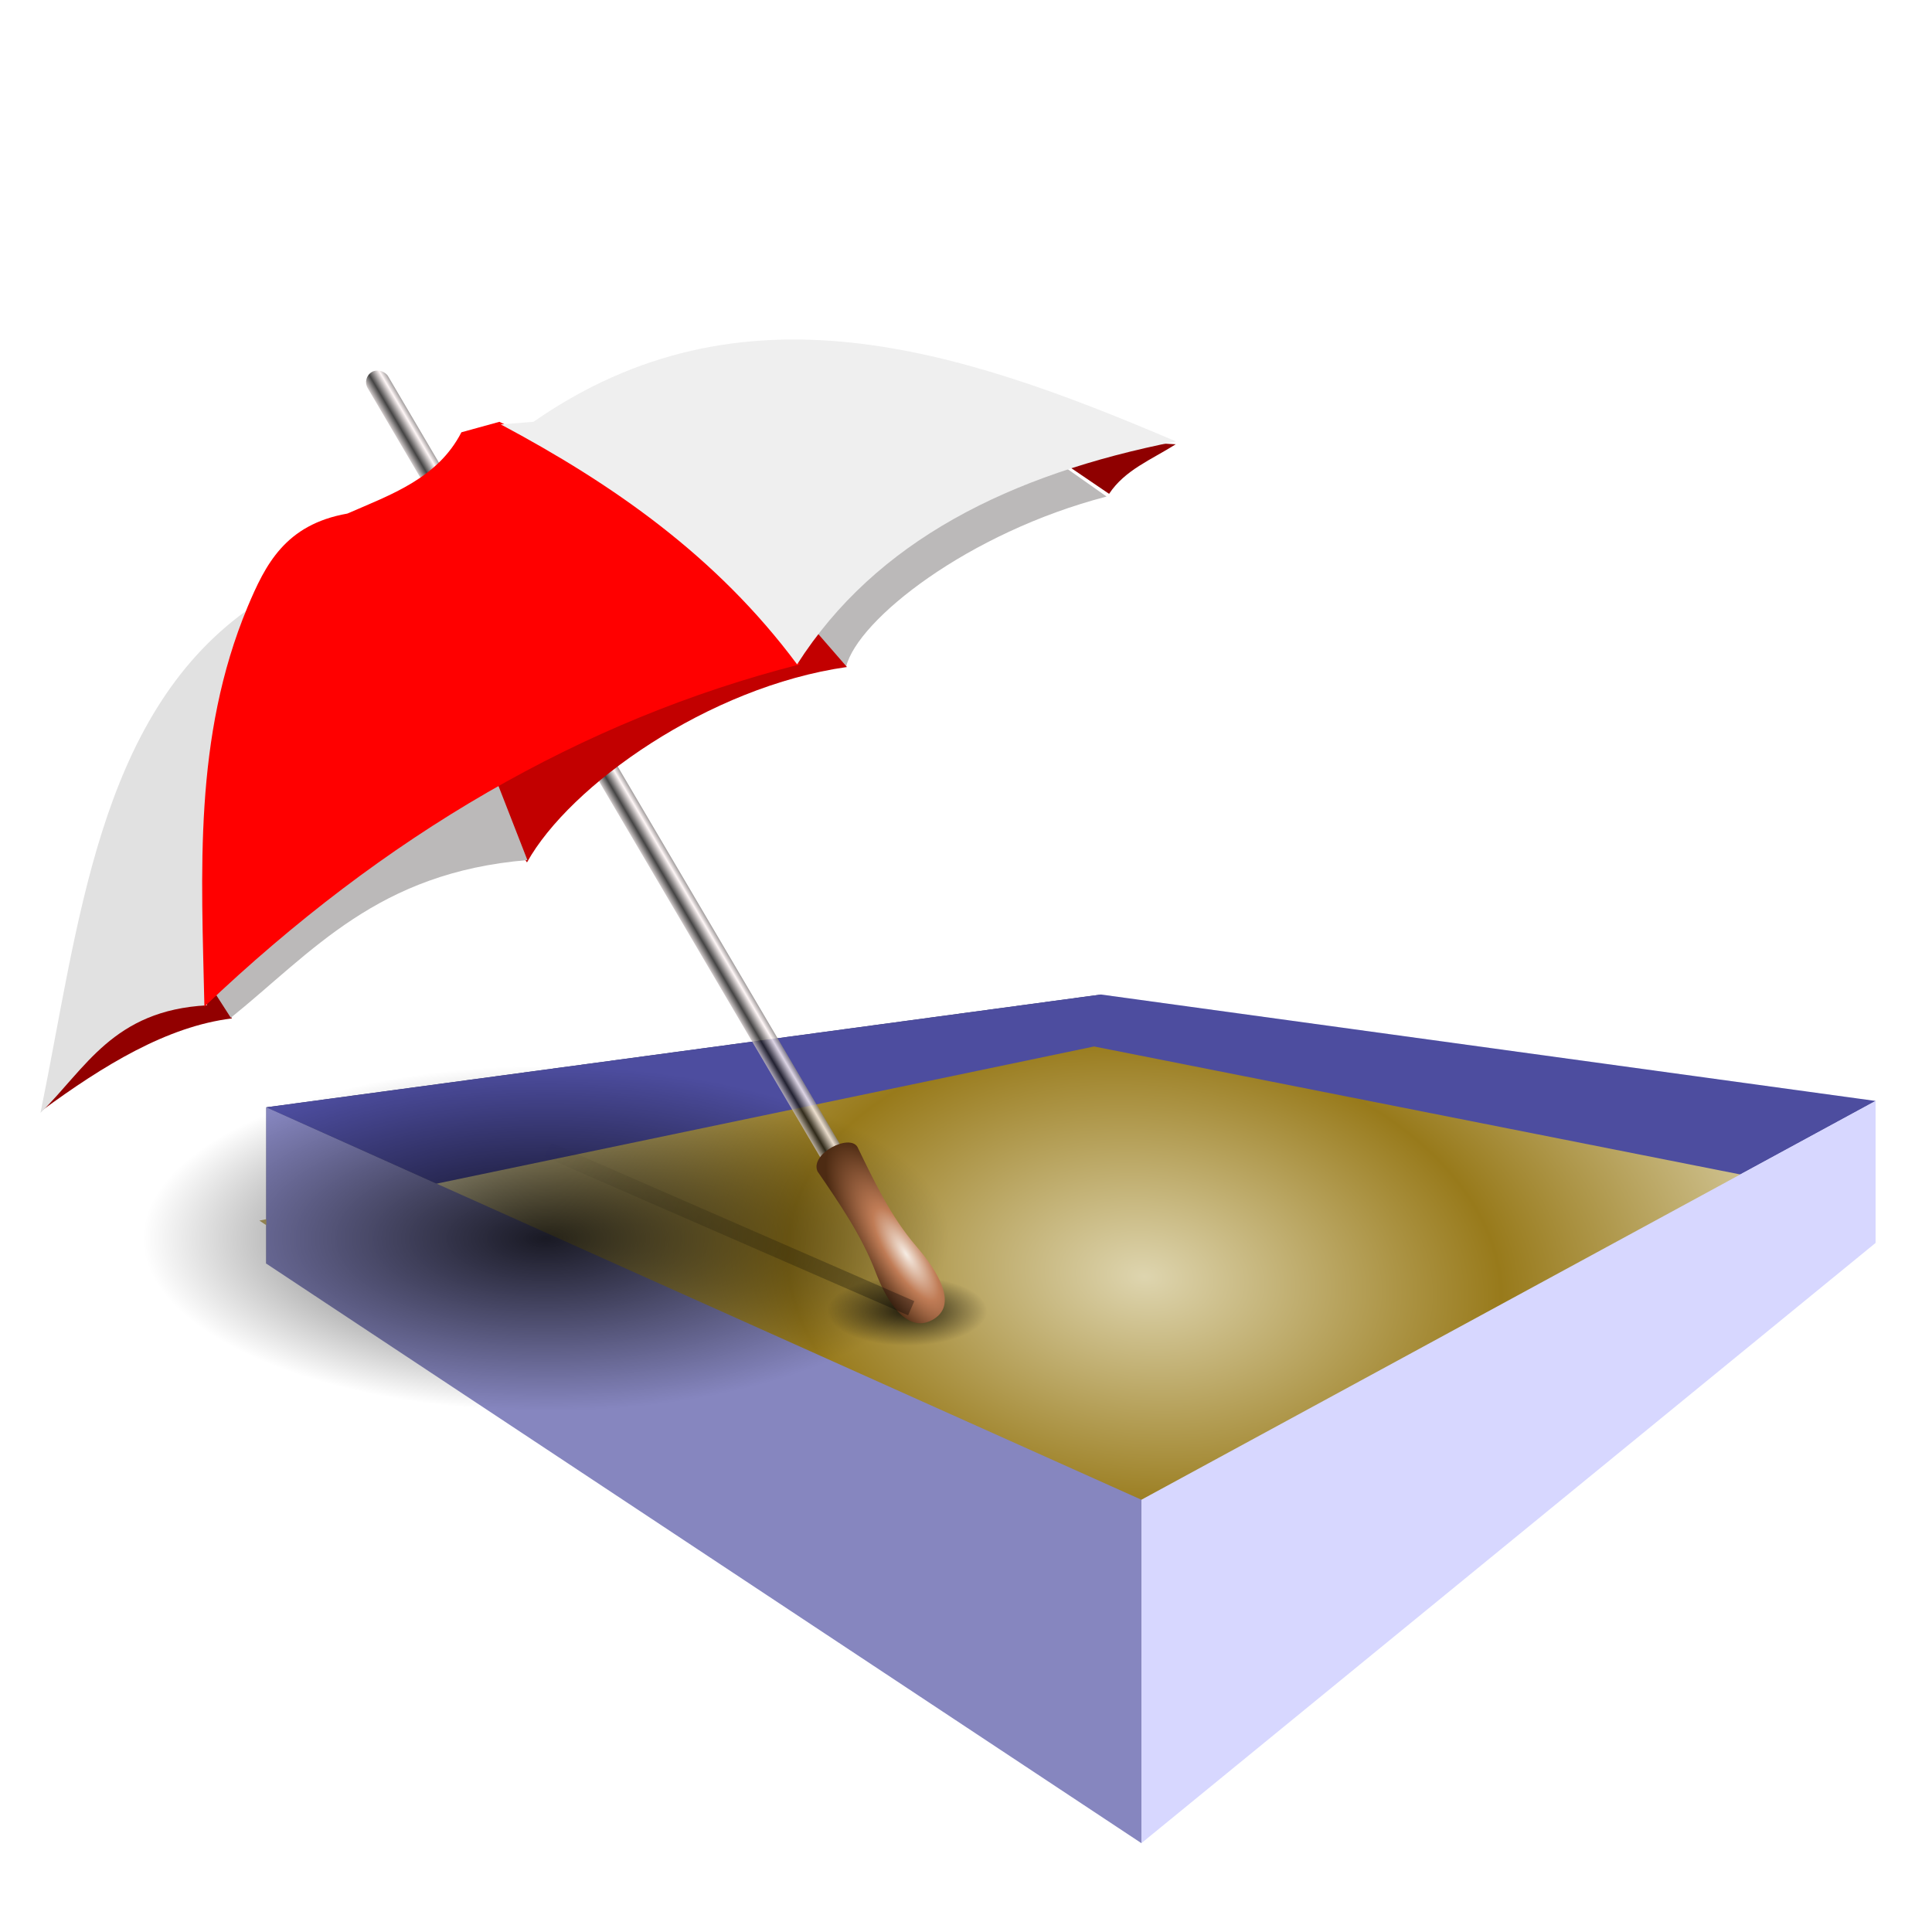 <?xml version="1.0" encoding="UTF-8" standalone="no"?>
<!-- Created with Inkscape (http://www.inkscape.org/) -->

<svg
   xmlns:dc="http://purl.org/dc/elements/1.1/"
   xmlns:cc="http://creativecommons.org/ns#"
   xmlns:rdf="http://www.w3.org/1999/02/22-rdf-syntax-ns#"
   xmlns:svg="http://www.w3.org/2000/svg"
   xmlns="http://www.w3.org/2000/svg"
   xmlns:xlink="http://www.w3.org/1999/xlink"
   xmlns:sodipodi="http://sodipodi.sourceforge.net/DTD/sodipodi-0.dtd"
   xmlns:inkscape="http://www.inkscape.org/namespaces/inkscape"
   width="255mm"
   height="255mm"
   viewBox="0 0 255 255"
   version="1.1"
   id="svg8"
   inkscape:version="0.92.5 (2060ec1f9f, 2020-04-08)"
   sodipodi:docname="sandbox.svg">
  <defs
     id="defs2">
    <linearGradient
       inkscape:collect="always"
       id="linearGradient1017">
      <stop
         style="stop-color:#ded5af;stop-opacity:1"
         offset="0"
         id="stop1013" />
      <stop
         style="stop-color:#987a1b;stop-opacity:1"
         offset="1"
         id="stop1015" />
    </linearGradient>
    <inkscape:perspective
       sodipodi:type="inkscape:persp3d"
       inkscape:vp_x="-55.573211 : 142.55107 : 1"
       inkscape:vp_y="0 : 1000 : 0"
       inkscape:vp_z="302.17934 : 137.63053 : 1"
       inkscape:persp3d-origin="71.637345 : 119.73325 : 1"
       id="perspective962" />
    <linearGradient
       inkscape:collect="always"
       id="linearGradient958">
      <stop
         style="stop-color:#000000;stop-opacity:1;"
         offset="0"
         id="stop954" />
      <stop
         style="stop-color:#000000;stop-opacity:0;"
         offset="1"
         id="stop956" />
    </linearGradient>
    <linearGradient
       id="linearGradient4207"
       inkscape:collect="always">
      <stop
         id="stop4209"
         offset="0"
         style="stop-color:#000000;stop-opacity:1;" />
      <stop
         id="stop4211"
         offset="1"
         style="stop-color:#000000;stop-opacity:0;" />
    </linearGradient>
    <linearGradient
       id="linearGradient4185-3"
       inkscape:collect="always">
      <stop
         id="stop4187"
         offset="0"
         style="stop-color:#f6ece3;stop-opacity:1" />
      <stop
         style="stop-color:#c07c56;stop-opacity:1"
         offset="0.409"
         id="stop4193" />
      <stop
         id="stop4189"
         offset="1"
         style="stop-color:#4d2b13;stop-opacity:1" />
    </linearGradient>
    <linearGradient
       id="linearGradient4156"
       inkscape:collect="always">
      <stop
         id="stop4158"
         offset="0"
         style="stop-color:#191818;stop-opacity:1;" />
      <stop
         id="stop4160"
         offset="1"
         style="stop-color:#fff5f5;stop-opacity:1" />
    </linearGradient>
    <linearGradient
       gradientTransform="translate(31.397,12.346)"
       spreadMethod="reflect"
       gradientUnits="userSpaceOnUse"
       y2="39.543"
       x2="-15.919"
       y1="39.543"
       x1="-16.596"
       id="linearGradient4162"
       xlink:href="#linearGradient4156"
       inkscape:collect="always" />
    <radialGradient
       gradientUnits="userSpaceOnUse"
       gradientTransform="matrix(0.557,-0.364,1.125,1.724,-48.005,-25.982)"
       r="4.143"
       fy="65.112"
       fx="57.014"
       cy="65.112"
       cx="57.014"
       id="radialGradient4191"
       xlink:href="#linearGradient4185-3"
       inkscape:collect="always" />
    <radialGradient
       gradientUnits="userSpaceOnUse"
       gradientTransform="matrix(1,0,0,0.434,0,39.15)"
       r="5.165"
       fy="69.222"
       fx="57.071"
       cy="69.222"
       cx="57.071"
       id="radialGradient4203"
       xlink:href="#linearGradient4207"
       inkscape:collect="always" />
    <radialGradient
       gradientUnits="userSpaceOnUse"
       gradientTransform="matrix(1,0,0,0.428,0,36.906)"
       r="26.037"
       fy="64.48"
       fx="33.743"
       cy="64.48"
       cx="33.743"
       id="radialGradient4213"
       xlink:href="#linearGradient4207"
       inkscape:collect="always" />
    <filter
       height="1.237"
       y="-0.119"
       width="1.103"
       x="-0.052"
       id="filter4249"
       style="color-interpolation-filters:sRGB"
       inkscape:collect="always">
      <feGaussianBlur
         id="feGaussianBlur4251"
         stdDeviation="0.514"
         inkscape:collect="always" />
    </filter>
    <linearGradient
       inkscape:collect="always"
       xlink:href="#linearGradient958"
       id="linearGradient960"
       x1="57.319"
       y1="71.567"
       x2="33.841"
       y2="57.332"
       gradientUnits="userSpaceOnUse" />
    <radialGradient
       inkscape:collect="always"
       xlink:href="#linearGradient1017"
       id="radialGradient1019"
       cx="164.654"
       cy="190.589"
       fx="164.654"
       fy="190.589"
       r="102.426"
       gradientTransform="matrix(0.459,0.048,-0.03,0.303,81.207,144.843)"
       gradientUnits="userSpaceOnUse"
       spreadMethod="reflect" />
  </defs>
  <sodipodi:namedview
     id="base"
     pagecolor="#000fff"
     bordercolor="#666666"
     borderopacity="1.0"
     inkscape:pageopacity="0"
     inkscape:pageshadow="2"
     inkscape:zoom="0.91410948"
     inkscape:cx="481.88976"
     inkscape:cy="481.88976"
     inkscape:document-units="mm"
     inkscape:current-layer="layer1"
     showgrid="false"
     inkscape:snap-to-guides="false"
     inkscape:snap-grids="false"
     inkscape:snap-others="false"
     inkscape:object-nodes="false"
     inkscape:snap-nodes="false"
     inkscape:snap-global="false"
     inkscape:window-width="1920"
     inkscape:window-height="1056"
     inkscape:window-x="0"
     inkscape:window-y="0"
     inkscape:window-maximized="1" />
  <g
     inkscape:label="Layer 1"
     inkscape:groupmode="layer"
     id="layer1"
     transform="translate(0,-42)">
    <path
       inkscape:connector-curvature="0"
       id="path978"
       style="fill:#353564;fill-opacity:1;fill-rule:evenodd;stroke:none;stroke-width:3.647;stroke-linecap:square;stroke-linejoin:round;stroke-miterlimit:4;stroke-dasharray:none;stroke-dashoffset:0;stroke-opacity:1"
       d="m 35.151,188.15 v 20.636 L 145.321,185.801 V 173.265 Z" />
    <path
       inkscape:connector-curvature="0"
       id="path982"
       style="fill:#e9e9ff;fill-opacity:1;fill-rule:evenodd;stroke:none;stroke-width:3.647;stroke-linecap:square;stroke-linejoin:round;stroke-miterlimit:4;stroke-dasharray:none;stroke-dashoffset:0;stroke-opacity:1"
       d="m 145.321,173.265 102.234,14.048 v 18.737 L 145.321,185.801 Z" />
    <path
       inkscape:connector-curvature="0"
       id="path984"
       style="fill:#4d4d9f;fill-opacity:1;fill-rule:evenodd;stroke:none;stroke-width:3.647;stroke-linecap:square;stroke-linejoin:round;stroke-miterlimit:4;stroke-dasharray:none;stroke-dashoffset:0;stroke-opacity:1"
       d="M 35.151,188.15 150.652,239.946 247.554,187.313 145.321,173.265 Z" />
    <path
       inkscape:connector-curvature="0"
       id="path980"
       style="fill:url(#radialGradient1019);fill-opacity:1;fill-rule:evenodd;stroke:none;stroke-width:3.647;stroke-linecap:square;stroke-linejoin:round;stroke-miterlimit:4;stroke-dasharray:none;stroke-dashoffset:0;stroke-opacity:1"
       d="m 34.236,203.106 115.501,76.49 96.903,-79.226 -102.234,-20.248 z" />
    <path
       inkscape:connector-curvature="0"
       id="path986"
       style="fill:#d7d7ff;fill-opacity:1;fill-rule:evenodd;stroke:none;stroke-width:3.647;stroke-linecap:square;stroke-linejoin:round;stroke-miterlimit:4;stroke-dasharray:none;stroke-dashoffset:0;stroke-opacity:1"
       d="m 150.652,239.946 v 45.33 l 96.903,-79.226 v -18.737 z" />
    <path
       inkscape:connector-curvature="0"
       id="path988"
       style="fill:#8686bf;fill-opacity:1;fill-rule:evenodd;stroke:none;stroke-width:3.647;stroke-linecap:square;stroke-linejoin:round;stroke-miterlimit:4;stroke-dasharray:none;stroke-dashoffset:0;stroke-opacity:1"
       d="M 35.151,188.15 150.652,239.946 v 45.33 l -115.501,-76.49 z" />
    <g
       transform="matrix(2.044,0,0,2.044,3.095,73.614)"
       id="g4253">
      <ellipse
         style="opacity:0.812;fill:url(#radialGradient4203);fill-opacity:1;stroke:none;stroke-width:1.8;stroke-linecap:round;stroke-linejoin:round;stroke-miterlimit:4;stroke-dasharray:none;stroke-opacity:1"
         id="path4195"
         cx="57.071"
         cy="69.222"
         rx="5.165"
         ry="2.244" />
      <ellipse
         style="opacity:0.812;fill:url(#radialGradient4213);fill-opacity:1;stroke:none;stroke-width:1.8;stroke-linecap:round;stroke-linejoin:round;stroke-miterlimit:4;stroke-dasharray:none;stroke-opacity:1"
         id="path4205"
         cx="33.743"
         cy="64.48"
         rx="26.037"
         ry="11.135" />
      <rect
         style="opacity:0.812;fill:url(#linearGradient4162);fill-opacity:1;stroke:none;stroke-width:1.8;stroke-linecap:round;stroke-linejoin:round;stroke-miterlimit:4;stroke-dasharray:none;stroke-opacity:1"
         id="rect4154"
         width="1.524"
         height="66.216"
         x="14.292"
         y="18.781"
         transform="rotate(-30.472)"
         ry="0.762" />
      <path
         sodipodi:nodetypes="ccccc"
         inkscape:connector-curvature="0"
         id="path4150"
         d="m 53.123,27.584 c 0.743,-3.033 7.868,-8.659 16.818,-10.987 l -3.726,-2.625 -18.967,7.536 z"
         style="fill:#bbb9b9;fill-opacity:1;fill-rule:evenodd;stroke:none;stroke-width:1px;stroke-linecap:butt;stroke-linejoin:miter;stroke-opacity:1" />
      <path
         style="fill:#920000;fill-opacity:1;fill-rule:evenodd;stroke:none;stroke-width:1px;stroke-linecap:butt;stroke-linejoin:miter;stroke-opacity:1"
         d="M 13.463,50.297 C 9.276,50.804 5.16,53.332 1.191,56.244 L 9.822,43.438 Z"
         id="path4144"
         inkscape:connector-curvature="0"
         sodipodi:nodetypes="cccc" />
      <path
         sodipodi:nodetypes="ccccc"
         inkscape:connector-curvature="0"
         id="path4148"
         d="M 32.515,40.221 C 35.264,35.258 44.237,28.872 53.176,27.604 L 48.095,21.761 28.789,34.971 Z"
         style="fill:#c20000;fill-opacity:1;fill-rule:evenodd;stroke:none;stroke-width:1px;stroke-linecap:butt;stroke-linejoin:miter;stroke-opacity:1" />
      <path
         style="fill:#bbb9b9;fill-opacity:1;fill-rule:evenodd;stroke:none;stroke-width:1px;stroke-linecap:butt;stroke-linejoin:miter;stroke-opacity:1"
         d="m 13.39,50.253 c 5.23,-4.219 9.439,-9.377 19.151,-10.181 L 29.297,31.753 9.992,44.962 Z"
         id="path4146"
         inkscape:connector-curvature="0"
         sodipodi:nodetypes="ccccc" />
      <path
         style="fill:#e1e1e1;fill-opacity:1;fill-rule:evenodd;stroke:none;stroke-width:1px;stroke-linecap:butt;stroke-linejoin:miter;stroke-opacity:1"
         d="M 1.101,56.393 C 4.019,53.546 5.779,49.772 11.854,49.45 11.411,41.172 11.038,32.822 14.363,23.989 4.8,30.929 3.574,44.298 1.101,56.393 Z"
         id="path4138"
         inkscape:connector-curvature="0"
         sodipodi:nodetypes="cccc" />
      <path
         style="fill:#ff0000;fill-opacity:1;fill-rule:evenodd;stroke:none;stroke-width:1px;stroke-linecap:butt;stroke-linejoin:miter;stroke-opacity:1"
         d="m 28.281,12.447 c -1.534,2.978 -4.527,4.013 -7.367,5.25 -4.017,0.708 -5.297,3.311 -6.435,6.012 -3.523,8.456 -2.98,17.151 -2.794,25.826 C 23.276,38.498 36.053,31.021 50.127,27.435 45.315,21.099 38.735,15.753 30.737,11.77 Z"
         id="path4140"
         inkscape:connector-curvature="0"
         sodipodi:nodetypes="ccccccc" />
      <path
         sodipodi:nodetypes="cccc"
         inkscape:connector-curvature="0"
         id="path4152"
         d="m 70.103,16.423 c 1.024,-1.548 2.713,-2.193 4.304,-3.202 l -9.82,-0.549 z"
         style="fill:#8f0000;fill-opacity:1;fill-rule:evenodd;stroke:none;stroke-width:1px;stroke-linecap:butt;stroke-linejoin:miter;stroke-opacity:1" />
      <path
         style="fill:#efefef;fill-opacity:1;fill-rule:evenodd;stroke:none;stroke-width:1px;stroke-linecap:butt;stroke-linejoin:miter;stroke-opacity:1"
         d="m 30.822,11.939 c 7.223,3.853 13.934,8.5 19.136,15.495 C 55.051,19.45 63.7,15.163 74.429,13.04 60.356,7.031 46.345,2.446 32.938,11.77 Z"
         id="path4142"
         inkscape:connector-curvature="0"
         sodipodi:nodetypes="ccccc" />
      <path
         style="fill:url(#radialGradient4191);fill-opacity:1;fill-rule:evenodd;stroke:none;stroke-width:1px;stroke-linecap:butt;stroke-linejoin:miter;stroke-opacity:1"
         d="m 51.273,60.17 c -0.495,-1.131 2.054,-2.452 2.58,-1.575 1.095,2.246 2.154,4.499 3.79,6.401 1.415,1.645 2.768,3.841 1.036,4.776 -1.684,0.909 -2.982,-1.332 -3.643,-3.073 -0.894,-2.355 -2.332,-4.441 -3.764,-6.529 z"
         id="path4183"
         inkscape:connector-curvature="0"
         sodipodi:nodetypes="ccsssc" />
      <path
         style="fill:none;fill-rule:evenodd;stroke:url(#linearGradient960);stroke-width:1px;stroke-linecap:butt;stroke-linejoin:miter;stroke-opacity:0.349;filter:url(#filter4249)"
         d="M 33.447,58.595 57.325,69.01"
         id="path4215"
         inkscape:connector-curvature="0" />
    </g>
  </g>
</svg>
